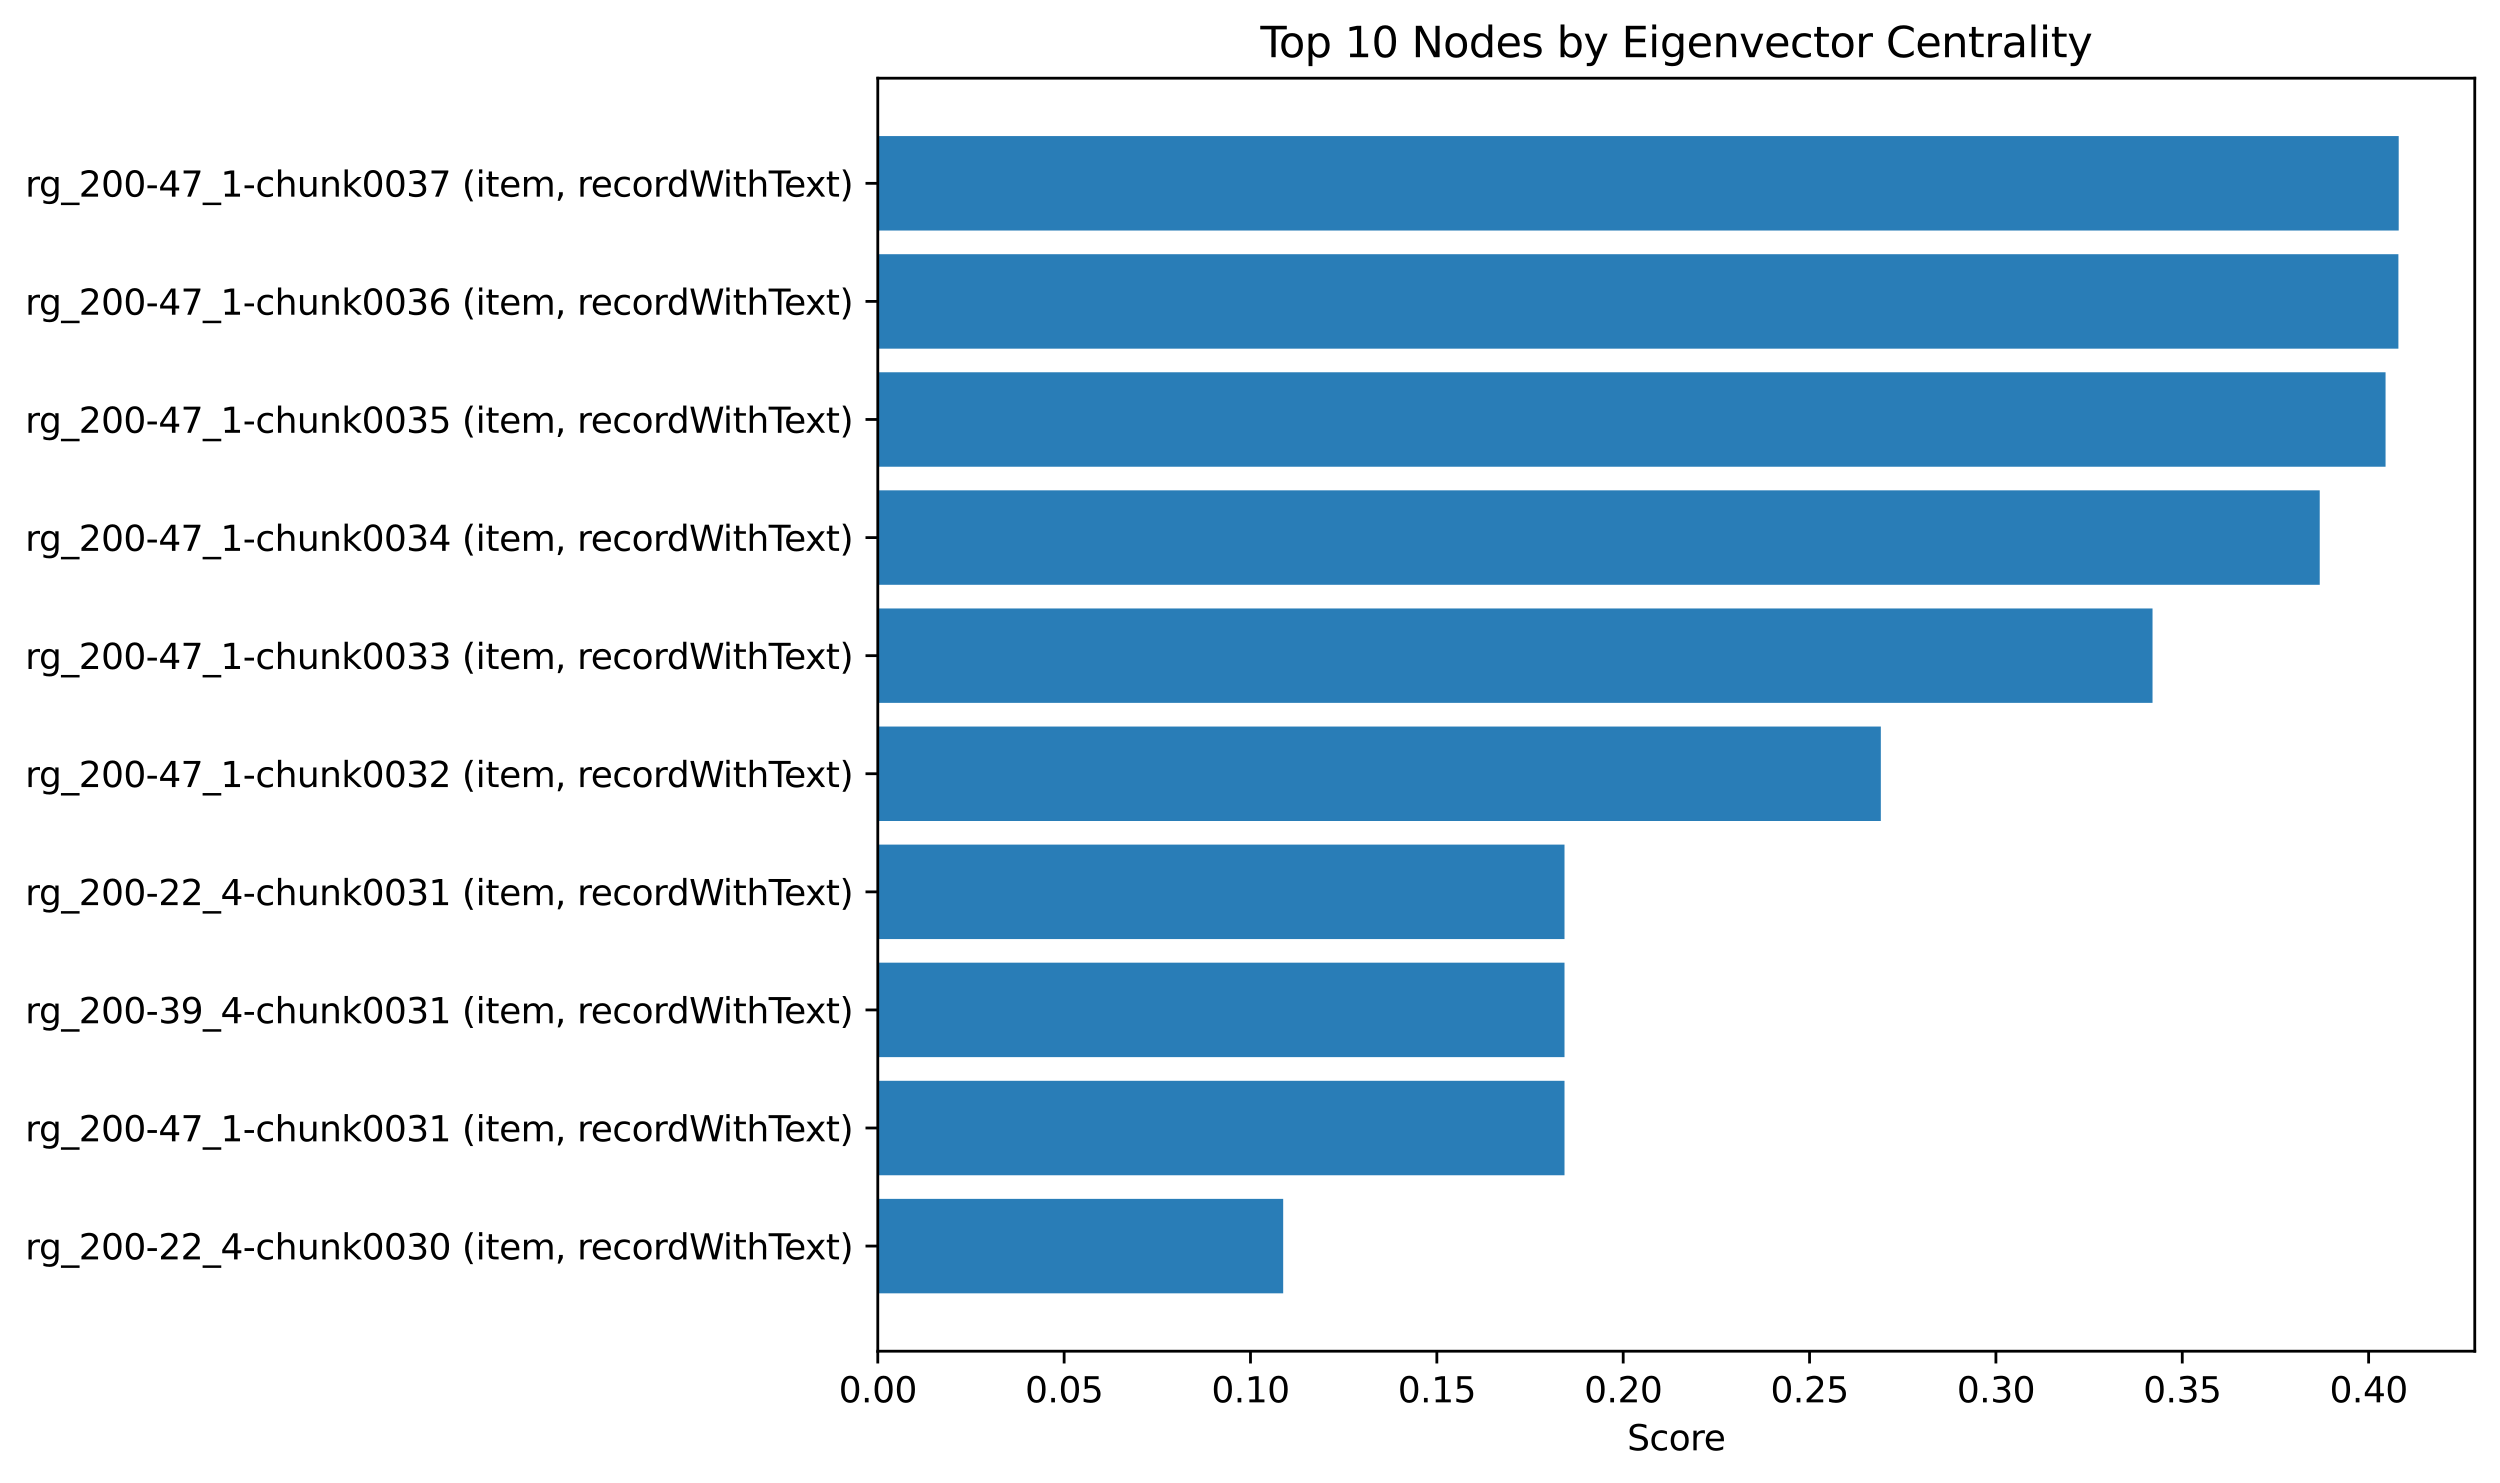 <?xml version="1.0" encoding="utf-8" standalone="no"?>
<!DOCTYPE svg PUBLIC "-//W3C//DTD SVG 1.1//EN"
  "http://www.w3.org/Graphics/SVG/1.1/DTD/svg11.dtd">
<svg xmlns:xlink="http://www.w3.org/1999/xlink" width="713.22pt" height="423.034pt" viewBox="0 0 713.22 423.034" xmlns="http://www.w3.org/2000/svg" version="1.1">
 <defs>
  <style type="text/css">*{stroke-linejoin: round; stroke-linecap: butt}</style>
 </defs>
 <g id="figure_1">
  <g id="patch_1">
   <path d="M 0 423.034 
L 713.22 423.034 
L 713.22 0 
L 0 0 
z
" style="fill: #ffffff"/>
  </g>
  <g id="axes_1">
   <g id="patch_2">
    <path d="M 250.42 385.478 
L 706.02 385.478 
L 706.02 22.318 
L 250.42 22.318 
z
" style="fill: #ffffff"/>
   </g>
   <g id="patch_3">
    <path d="M 250.42 38.825 
L 684.325 38.825 
L 684.325 65.776 
L 250.42 65.776 
z
" clip-path="url(#p48b89bb7ba)" style="fill: #1f77b4; opacity: 0.95"/>
   </g>
   <g id="patch_4">
    <path d="M 250.42 72.514 
L 684.234 72.514 
L 684.234 99.464 
L 250.42 99.464 
z
" clip-path="url(#p48b89bb7ba)" style="fill: #1f77b4; opacity: 0.95"/>
   </g>
   <g id="patch_5">
    <path d="M 250.42 106.202 
L 680.572 106.202 
L 680.572 133.153 
L 250.42 133.153 
z
" clip-path="url(#p48b89bb7ba)" style="fill: #1f77b4; opacity: 0.95"/>
   </g>
   <g id="patch_6">
    <path d="M 250.42 139.89 
L 661.792 139.89 
L 661.792 166.841 
L 250.42 166.841 
z
" clip-path="url(#p48b89bb7ba)" style="fill: #1f77b4; opacity: 0.95"/>
   </g>
   <g id="patch_7">
    <path d="M 250.42 173.579 
L 614.091 173.579 
L 614.091 200.529 
L 250.42 200.529 
z
" clip-path="url(#p48b89bb7ba)" style="fill: #1f77b4; opacity: 0.95"/>
   </g>
   <g id="patch_8">
    <path d="M 250.42 207.267 
L 536.579 207.267 
L 536.579 234.218 
L 250.42 234.218 
z
" clip-path="url(#p48b89bb7ba)" style="fill: #1f77b4; opacity: 0.95"/>
   </g>
   <g id="patch_9">
    <path d="M 250.42 240.955 
L 446.336 240.955 
L 446.336 267.906 
L 250.42 267.906 
z
" clip-path="url(#p48b89bb7ba)" style="fill: #1f77b4; opacity: 0.95"/>
   </g>
   <g id="patch_10">
    <path d="M 250.42 274.644 
L 446.336 274.644 
L 446.336 301.594 
L 250.42 301.594 
z
" clip-path="url(#p48b89bb7ba)" style="fill: #1f77b4; opacity: 0.95"/>
   </g>
   <g id="patch_11">
    <path d="M 250.42 308.332 
L 446.336 308.332 
L 446.336 335.283 
L 250.42 335.283 
z
" clip-path="url(#p48b89bb7ba)" style="fill: #1f77b4; opacity: 0.95"/>
   </g>
   <g id="patch_12">
    <path d="M 250.42 342.02 
L 366.077 342.02 
L 366.077 368.971 
L 250.42 368.971 
z
" clip-path="url(#p48b89bb7ba)" style="fill: #1f77b4; opacity: 0.95"/>
   </g>
   <g id="matplotlib.axis_1">
    <g id="xtick_1">
     <g id="line2d_1">
      <defs>
       <path id="m0b56603a32" d="M 0 0 
L 0 3.5 
" style="stroke: #000000; stroke-width: 0.8"/>
      </defs>
      <g>
       <use xlink:href="#m0b56603a32" x="250.42" y="385.478" style="stroke: #000000; stroke-width: 0.8"/>
      </g>
     </g>
     <g id="text_1">
      <!-- 0.00 -->
      <g transform="translate(239.287 400.077) scale(0.1 -0.1)">
       <defs>
        <path id="DejaVuSans-30" d="M 2034 4250 
Q 1547 4250 1301 3770 
Q 1056 3291 1056 2328 
Q 1056 1369 1301 889 
Q 1547 409 2034 409 
Q 2525 409 2770 889 
Q 3016 1369 3016 2328 
Q 3016 3291 2770 3770 
Q 2525 4250 2034 4250 
z
M 2034 4750 
Q 2819 4750 3233 4129 
Q 3647 3509 3647 2328 
Q 3647 1150 3233 529 
Q 2819 -91 2034 -91 
Q 1250 -91 836 529 
Q 422 1150 422 2328 
Q 422 3509 836 4129 
Q 1250 4750 2034 4750 
z
" transform="scale(0.016)"/>
        <path id="DejaVuSans-2e" d="M 684 794 
L 1344 794 
L 1344 0 
L 684 0 
L 684 794 
z
" transform="scale(0.016)"/>
       </defs>
       <use xlink:href="#DejaVuSans-30"/>
       <use xlink:href="#DejaVuSans-2e" transform="translate(63.623 0)"/>
       <use xlink:href="#DejaVuSans-30" transform="translate(95.41 0)"/>
       <use xlink:href="#DejaVuSans-30" transform="translate(159.033 0)"/>
      </g>
     </g>
    </g>
    <g id="xtick_2">
     <g id="line2d_2">
      <g>
       <use xlink:href="#m0b56603a32" x="303.585" y="385.478" style="stroke: #000000; stroke-width: 0.8"/>
      </g>
     </g>
     <g id="text_2">
      <!-- 0.05 -->
      <g transform="translate(292.452 400.077) scale(0.1 -0.1)">
       <defs>
        <path id="DejaVuSans-35" d="M 691 4666 
L 3169 4666 
L 3169 4134 
L 1269 4134 
L 1269 2991 
Q 1406 3038 1543 3061 
Q 1681 3084 1819 3084 
Q 2600 3084 3056 2656 
Q 3513 2228 3513 1497 
Q 3513 744 3044 326 
Q 2575 -91 1722 -91 
Q 1428 -91 1123 -41 
Q 819 9 494 109 
L 494 744 
Q 775 591 1075 516 
Q 1375 441 1709 441 
Q 2250 441 2565 725 
Q 2881 1009 2881 1497 
Q 2881 1984 2565 2268 
Q 2250 2553 1709 2553 
Q 1456 2553 1204 2497 
Q 953 2441 691 2322 
L 691 4666 
z
" transform="scale(0.016)"/>
       </defs>
       <use xlink:href="#DejaVuSans-30"/>
       <use xlink:href="#DejaVuSans-2e" transform="translate(63.623 0)"/>
       <use xlink:href="#DejaVuSans-30" transform="translate(95.41 0)"/>
       <use xlink:href="#DejaVuSans-35" transform="translate(159.033 0)"/>
      </g>
     </g>
    </g>
    <g id="xtick_3">
     <g id="line2d_3">
      <g>
       <use xlink:href="#m0b56603a32" x="356.75" y="385.478" style="stroke: #000000; stroke-width: 0.8"/>
      </g>
     </g>
     <g id="text_3">
      <!-- 0.10 -->
      <g transform="translate(345.617 400.077) scale(0.1 -0.1)">
       <defs>
        <path id="DejaVuSans-31" d="M 794 531 
L 1825 531 
L 1825 4091 
L 703 3866 
L 703 4441 
L 1819 4666 
L 2450 4666 
L 2450 531 
L 3481 531 
L 3481 0 
L 794 0 
L 794 531 
z
" transform="scale(0.016)"/>
       </defs>
       <use xlink:href="#DejaVuSans-30"/>
       <use xlink:href="#DejaVuSans-2e" transform="translate(63.623 0)"/>
       <use xlink:href="#DejaVuSans-31" transform="translate(95.41 0)"/>
       <use xlink:href="#DejaVuSans-30" transform="translate(159.033 0)"/>
      </g>
     </g>
    </g>
    <g id="xtick_4">
     <g id="line2d_4">
      <g>
       <use xlink:href="#m0b56603a32" x="409.915" y="385.478" style="stroke: #000000; stroke-width: 0.8"/>
      </g>
     </g>
     <g id="text_4">
      <!-- 0.15 -->
      <g transform="translate(398.782 400.077) scale(0.1 -0.1)">
       <use xlink:href="#DejaVuSans-30"/>
       <use xlink:href="#DejaVuSans-2e" transform="translate(63.623 0)"/>
       <use xlink:href="#DejaVuSans-31" transform="translate(95.41 0)"/>
       <use xlink:href="#DejaVuSans-35" transform="translate(159.033 0)"/>
      </g>
     </g>
    </g>
    <g id="xtick_5">
     <g id="line2d_5">
      <g>
       <use xlink:href="#m0b56603a32" x="463.079" y="385.478" style="stroke: #000000; stroke-width: 0.8"/>
      </g>
     </g>
     <g id="text_5">
      <!-- 0.20 -->
      <g transform="translate(451.947 400.077) scale(0.1 -0.1)">
       <defs>
        <path id="DejaVuSans-32" d="M 1228 531 
L 3431 531 
L 3431 0 
L 469 0 
L 469 531 
Q 828 903 1448 1529 
Q 2069 2156 2228 2338 
Q 2531 2678 2651 2914 
Q 2772 3150 2772 3378 
Q 2772 3750 2511 3984 
Q 2250 4219 1831 4219 
Q 1534 4219 1204 4116 
Q 875 4013 500 3803 
L 500 4441 
Q 881 4594 1212 4672 
Q 1544 4750 1819 4750 
Q 2544 4750 2975 4387 
Q 3406 4025 3406 3419 
Q 3406 3131 3298 2873 
Q 3191 2616 2906 2266 
Q 2828 2175 2409 1742 
Q 1991 1309 1228 531 
z
" transform="scale(0.016)"/>
       </defs>
       <use xlink:href="#DejaVuSans-30"/>
       <use xlink:href="#DejaVuSans-2e" transform="translate(63.623 0)"/>
       <use xlink:href="#DejaVuSans-32" transform="translate(95.41 0)"/>
       <use xlink:href="#DejaVuSans-30" transform="translate(159.033 0)"/>
      </g>
     </g>
    </g>
    <g id="xtick_6">
     <g id="line2d_6">
      <g>
       <use xlink:href="#m0b56603a32" x="516.244" y="385.478" style="stroke: #000000; stroke-width: 0.8"/>
      </g>
     </g>
     <g id="text_6">
      <!-- 0.25 -->
      <g transform="translate(505.111 400.077) scale(0.1 -0.1)">
       <use xlink:href="#DejaVuSans-30"/>
       <use xlink:href="#DejaVuSans-2e" transform="translate(63.623 0)"/>
       <use xlink:href="#DejaVuSans-32" transform="translate(95.41 0)"/>
       <use xlink:href="#DejaVuSans-35" transform="translate(159.033 0)"/>
      </g>
     </g>
    </g>
    <g id="xtick_7">
     <g id="line2d_7">
      <g>
       <use xlink:href="#m0b56603a32" x="569.409" y="385.478" style="stroke: #000000; stroke-width: 0.8"/>
      </g>
     </g>
     <g id="text_7">
      <!-- 0.30 -->
      <g transform="translate(558.276 400.077) scale(0.1 -0.1)">
       <defs>
        <path id="DejaVuSans-33" d="M 2597 2516 
Q 3050 2419 3304 2112 
Q 3559 1806 3559 1356 
Q 3559 666 3084 287 
Q 2609 -91 1734 -91 
Q 1441 -91 1130 -33 
Q 819 25 488 141 
L 488 750 
Q 750 597 1062 519 
Q 1375 441 1716 441 
Q 2309 441 2620 675 
Q 2931 909 2931 1356 
Q 2931 1769 2642 2001 
Q 2353 2234 1838 2234 
L 1294 2234 
L 1294 2753 
L 1863 2753 
Q 2328 2753 2575 2939 
Q 2822 3125 2822 3475 
Q 2822 3834 2567 4026 
Q 2313 4219 1838 4219 
Q 1578 4219 1281 4162 
Q 984 4106 628 3988 
L 628 4550 
Q 988 4650 1302 4700 
Q 1616 4750 1894 4750 
Q 2613 4750 3031 4423 
Q 3450 4097 3450 3541 
Q 3450 3153 3228 2886 
Q 3006 2619 2597 2516 
z
" transform="scale(0.016)"/>
       </defs>
       <use xlink:href="#DejaVuSans-30"/>
       <use xlink:href="#DejaVuSans-2e" transform="translate(63.623 0)"/>
       <use xlink:href="#DejaVuSans-33" transform="translate(95.41 0)"/>
       <use xlink:href="#DejaVuSans-30" transform="translate(159.033 0)"/>
      </g>
     </g>
    </g>
    <g id="xtick_8">
     <g id="line2d_8">
      <g>
       <use xlink:href="#m0b56603a32" x="622.574" y="385.478" style="stroke: #000000; stroke-width: 0.8"/>
      </g>
     </g>
     <g id="text_8">
      <!-- 0.35 -->
      <g transform="translate(611.441 400.077) scale(0.1 -0.1)">
       <use xlink:href="#DejaVuSans-30"/>
       <use xlink:href="#DejaVuSans-2e" transform="translate(63.623 0)"/>
       <use xlink:href="#DejaVuSans-33" transform="translate(95.41 0)"/>
       <use xlink:href="#DejaVuSans-35" transform="translate(159.033 0)"/>
      </g>
     </g>
    </g>
    <g id="xtick_9">
     <g id="line2d_9">
      <g>
       <use xlink:href="#m0b56603a32" x="675.739" y="385.478" style="stroke: #000000; stroke-width: 0.8"/>
      </g>
     </g>
     <g id="text_9">
      <!-- 0.40 -->
      <g transform="translate(664.606 400.077) scale(0.1 -0.1)">
       <defs>
        <path id="DejaVuSans-34" d="M 2419 4116 
L 825 1625 
L 2419 1625 
L 2419 4116 
z
M 2253 4666 
L 3047 4666 
L 3047 1625 
L 3713 1625 
L 3713 1100 
L 3047 1100 
L 3047 0 
L 2419 0 
L 2419 1100 
L 313 1100 
L 313 1709 
L 2253 4666 
z
" transform="scale(0.016)"/>
       </defs>
       <use xlink:href="#DejaVuSans-30"/>
       <use xlink:href="#DejaVuSans-2e" transform="translate(63.623 0)"/>
       <use xlink:href="#DejaVuSans-34" transform="translate(95.41 0)"/>
       <use xlink:href="#DejaVuSans-30" transform="translate(159.033 0)"/>
      </g>
     </g>
    </g>
    <g id="text_10">
     <!-- Score -->
     <g transform="translate(464.218 413.755) scale(0.1 -0.1)">
      <defs>
       <path id="DejaVuSans-53" d="M 3425 4513 
L 3425 3897 
Q 3066 4069 2747 4153 
Q 2428 4238 2131 4238 
Q 1616 4238 1336 4038 
Q 1056 3838 1056 3469 
Q 1056 3159 1242 3001 
Q 1428 2844 1947 2747 
L 2328 2669 
Q 3034 2534 3370 2195 
Q 3706 1856 3706 1288 
Q 3706 609 3251 259 
Q 2797 -91 1919 -91 
Q 1588 -91 1214 -16 
Q 841 59 441 206 
L 441 856 
Q 825 641 1194 531 
Q 1563 422 1919 422 
Q 2459 422 2753 634 
Q 3047 847 3047 1241 
Q 3047 1584 2836 1778 
Q 2625 1972 2144 2069 
L 1759 2144 
Q 1053 2284 737 2584 
Q 422 2884 422 3419 
Q 422 4038 858 4394 
Q 1294 4750 2059 4750 
Q 2388 4750 2728 4690 
Q 3069 4631 3425 4513 
z
" transform="scale(0.016)"/>
       <path id="DejaVuSans-63" d="M 3122 3366 
L 3122 2828 
Q 2878 2963 2633 3030 
Q 2388 3097 2138 3097 
Q 1578 3097 1268 2742 
Q 959 2388 959 1747 
Q 959 1106 1268 751 
Q 1578 397 2138 397 
Q 2388 397 2633 464 
Q 2878 531 3122 666 
L 3122 134 
Q 2881 22 2623 -34 
Q 2366 -91 2075 -91 
Q 1284 -91 818 406 
Q 353 903 353 1747 
Q 353 2603 823 3093 
Q 1294 3584 2113 3584 
Q 2378 3584 2631 3529 
Q 2884 3475 3122 3366 
z
" transform="scale(0.016)"/>
       <path id="DejaVuSans-6f" d="M 1959 3097 
Q 1497 3097 1228 2736 
Q 959 2375 959 1747 
Q 959 1119 1226 758 
Q 1494 397 1959 397 
Q 2419 397 2687 759 
Q 2956 1122 2956 1747 
Q 2956 2369 2687 2733 
Q 2419 3097 1959 3097 
z
M 1959 3584 
Q 2709 3584 3137 3096 
Q 3566 2609 3566 1747 
Q 3566 888 3137 398 
Q 2709 -91 1959 -91 
Q 1206 -91 779 398 
Q 353 888 353 1747 
Q 353 2609 779 3096 
Q 1206 3584 1959 3584 
z
" transform="scale(0.016)"/>
       <path id="DejaVuSans-72" d="M 2631 2963 
Q 2534 3019 2420 3045 
Q 2306 3072 2169 3072 
Q 1681 3072 1420 2755 
Q 1159 2438 1159 1844 
L 1159 0 
L 581 0 
L 581 3500 
L 1159 3500 
L 1159 2956 
Q 1341 3275 1631 3429 
Q 1922 3584 2338 3584 
Q 2397 3584 2469 3576 
Q 2541 3569 2628 3553 
L 2631 2963 
z
" transform="scale(0.016)"/>
       <path id="DejaVuSans-65" d="M 3597 1894 
L 3597 1613 
L 953 1613 
Q 991 1019 1311 708 
Q 1631 397 2203 397 
Q 2534 397 2845 478 
Q 3156 559 3463 722 
L 3463 178 
Q 3153 47 2828 -22 
Q 2503 -91 2169 -91 
Q 1331 -91 842 396 
Q 353 884 353 1716 
Q 353 2575 817 3079 
Q 1281 3584 2069 3584 
Q 2775 3584 3186 3129 
Q 3597 2675 3597 1894 
z
M 3022 2063 
Q 3016 2534 2758 2815 
Q 2500 3097 2075 3097 
Q 1594 3097 1305 2825 
Q 1016 2553 972 2059 
L 3022 2063 
z
" transform="scale(0.016)"/>
      </defs>
      <use xlink:href="#DejaVuSans-53"/>
      <use xlink:href="#DejaVuSans-63" transform="translate(63.477 0)"/>
      <use xlink:href="#DejaVuSans-6f" transform="translate(118.457 0)"/>
      <use xlink:href="#DejaVuSans-72" transform="translate(179.639 0)"/>
      <use xlink:href="#DejaVuSans-65" transform="translate(218.502 0)"/>
     </g>
    </g>
   </g>
   <g id="matplotlib.axis_2">
    <g id="ytick_1">
     <g id="line2d_10">
      <defs>
       <path id="m7a12fda805" d="M 0 0 
L -3.5 0 
" style="stroke: #000000; stroke-width: 0.8"/>
      </defs>
      <g>
       <use xlink:href="#m7a12fda805" x="250.42" y="52.301" style="stroke: #000000; stroke-width: 0.8"/>
      </g>
     </g>
     <g id="text_11">
      <!-- rg_200-47_1-chunk0037 (item, recordWithText) -->
      <g transform="translate(7.2 56.1) scale(0.1 -0.1)">
       <defs>
        <path id="DejaVuSans-67" d="M 2906 1791 
Q 2906 2416 2648 2759 
Q 2391 3103 1925 3103 
Q 1463 3103 1205 2759 
Q 947 2416 947 1791 
Q 947 1169 1205 825 
Q 1463 481 1925 481 
Q 2391 481 2648 825 
Q 2906 1169 2906 1791 
z
M 3481 434 
Q 3481 -459 3084 -895 
Q 2688 -1331 1869 -1331 
Q 1566 -1331 1297 -1286 
Q 1028 -1241 775 -1147 
L 775 -588 
Q 1028 -725 1275 -790 
Q 1522 -856 1778 -856 
Q 2344 -856 2625 -561 
Q 2906 -266 2906 331 
L 2906 616 
Q 2728 306 2450 153 
Q 2172 0 1784 0 
Q 1141 0 747 490 
Q 353 981 353 1791 
Q 353 2603 747 3093 
Q 1141 3584 1784 3584 
Q 2172 3584 2450 3431 
Q 2728 3278 2906 2969 
L 2906 3500 
L 3481 3500 
L 3481 434 
z
" transform="scale(0.016)"/>
        <path id="DejaVuSans-5f" d="M 3263 -1063 
L 3263 -1509 
L -63 -1509 
L -63 -1063 
L 3263 -1063 
z
" transform="scale(0.016)"/>
        <path id="DejaVuSans-2d" d="M 313 2009 
L 1997 2009 
L 1997 1497 
L 313 1497 
L 313 2009 
z
" transform="scale(0.016)"/>
        <path id="DejaVuSans-37" d="M 525 4666 
L 3525 4666 
L 3525 4397 
L 1831 0 
L 1172 0 
L 2766 4134 
L 525 4134 
L 525 4666 
z
" transform="scale(0.016)"/>
        <path id="DejaVuSans-68" d="M 3513 2113 
L 3513 0 
L 2938 0 
L 2938 2094 
Q 2938 2591 2744 2837 
Q 2550 3084 2163 3084 
Q 1697 3084 1428 2787 
Q 1159 2491 1159 1978 
L 1159 0 
L 581 0 
L 581 4863 
L 1159 4863 
L 1159 2956 
Q 1366 3272 1645 3428 
Q 1925 3584 2291 3584 
Q 2894 3584 3203 3211 
Q 3513 2838 3513 2113 
z
" transform="scale(0.016)"/>
        <path id="DejaVuSans-75" d="M 544 1381 
L 544 3500 
L 1119 3500 
L 1119 1403 
Q 1119 906 1312 657 
Q 1506 409 1894 409 
Q 2359 409 2629 706 
Q 2900 1003 2900 1516 
L 2900 3500 
L 3475 3500 
L 3475 0 
L 2900 0 
L 2900 538 
Q 2691 219 2414 64 
Q 2138 -91 1772 -91 
Q 1169 -91 856 284 
Q 544 659 544 1381 
z
M 1991 3584 
L 1991 3584 
z
" transform="scale(0.016)"/>
        <path id="DejaVuSans-6e" d="M 3513 2113 
L 3513 0 
L 2938 0 
L 2938 2094 
Q 2938 2591 2744 2837 
Q 2550 3084 2163 3084 
Q 1697 3084 1428 2787 
Q 1159 2491 1159 1978 
L 1159 0 
L 581 0 
L 581 3500 
L 1159 3500 
L 1159 2956 
Q 1366 3272 1645 3428 
Q 1925 3584 2291 3584 
Q 2894 3584 3203 3211 
Q 3513 2838 3513 2113 
z
" transform="scale(0.016)"/>
        <path id="DejaVuSans-6b" d="M 581 4863 
L 1159 4863 
L 1159 1991 
L 2875 3500 
L 3609 3500 
L 1753 1863 
L 3688 0 
L 2938 0 
L 1159 1709 
L 1159 0 
L 581 0 
L 581 4863 
z
" transform="scale(0.016)"/>
        <path id="DejaVuSans-20" transform="scale(0.016)"/>
        <path id="DejaVuSans-28" d="M 1984 4856 
Q 1566 4138 1362 3434 
Q 1159 2731 1159 2009 
Q 1159 1288 1364 580 
Q 1569 -128 1984 -844 
L 1484 -844 
Q 1016 -109 783 600 
Q 550 1309 550 2009 
Q 550 2706 781 3412 
Q 1013 4119 1484 4856 
L 1984 4856 
z
" transform="scale(0.016)"/>
        <path id="DejaVuSans-69" d="M 603 3500 
L 1178 3500 
L 1178 0 
L 603 0 
L 603 3500 
z
M 603 4863 
L 1178 4863 
L 1178 4134 
L 603 4134 
L 603 4863 
z
" transform="scale(0.016)"/>
        <path id="DejaVuSans-74" d="M 1172 4494 
L 1172 3500 
L 2356 3500 
L 2356 3053 
L 1172 3053 
L 1172 1153 
Q 1172 725 1289 603 
Q 1406 481 1766 481 
L 2356 481 
L 2356 0 
L 1766 0 
Q 1100 0 847 248 
Q 594 497 594 1153 
L 594 3053 
L 172 3053 
L 172 3500 
L 594 3500 
L 594 4494 
L 1172 4494 
z
" transform="scale(0.016)"/>
        <path id="DejaVuSans-6d" d="M 3328 2828 
Q 3544 3216 3844 3400 
Q 4144 3584 4550 3584 
Q 5097 3584 5394 3201 
Q 5691 2819 5691 2113 
L 5691 0 
L 5113 0 
L 5113 2094 
Q 5113 2597 4934 2840 
Q 4756 3084 4391 3084 
Q 3944 3084 3684 2787 
Q 3425 2491 3425 1978 
L 3425 0 
L 2847 0 
L 2847 2094 
Q 2847 2600 2669 2842 
Q 2491 3084 2119 3084 
Q 1678 3084 1418 2786 
Q 1159 2488 1159 1978 
L 1159 0 
L 581 0 
L 581 3500 
L 1159 3500 
L 1159 2956 
Q 1356 3278 1631 3431 
Q 1906 3584 2284 3584 
Q 2666 3584 2933 3390 
Q 3200 3197 3328 2828 
z
" transform="scale(0.016)"/>
        <path id="DejaVuSans-2c" d="M 750 794 
L 1409 794 
L 1409 256 
L 897 -744 
L 494 -744 
L 750 256 
L 750 794 
z
" transform="scale(0.016)"/>
        <path id="DejaVuSans-64" d="M 2906 2969 
L 2906 4863 
L 3481 4863 
L 3481 0 
L 2906 0 
L 2906 525 
Q 2725 213 2448 61 
Q 2172 -91 1784 -91 
Q 1150 -91 751 415 
Q 353 922 353 1747 
Q 353 2572 751 3078 
Q 1150 3584 1784 3584 
Q 2172 3584 2448 3432 
Q 2725 3281 2906 2969 
z
M 947 1747 
Q 947 1113 1208 752 
Q 1469 391 1925 391 
Q 2381 391 2643 752 
Q 2906 1113 2906 1747 
Q 2906 2381 2643 2742 
Q 2381 3103 1925 3103 
Q 1469 3103 1208 2742 
Q 947 2381 947 1747 
z
" transform="scale(0.016)"/>
        <path id="DejaVuSans-57" d="M 213 4666 
L 850 4666 
L 1831 722 
L 2809 4666 
L 3519 4666 
L 4500 722 
L 5478 4666 
L 6119 4666 
L 4947 0 
L 4153 0 
L 3169 4050 
L 2175 0 
L 1381 0 
L 213 4666 
z
" transform="scale(0.016)"/>
        <path id="DejaVuSans-54" d="M -19 4666 
L 3928 4666 
L 3928 4134 
L 2272 4134 
L 2272 0 
L 1638 0 
L 1638 4134 
L -19 4134 
L -19 4666 
z
" transform="scale(0.016)"/>
        <path id="DejaVuSans-78" d="M 3513 3500 
L 2247 1797 
L 3578 0 
L 2900 0 
L 1881 1375 
L 863 0 
L 184 0 
L 1544 1831 
L 300 3500 
L 978 3500 
L 1906 2253 
L 2834 3500 
L 3513 3500 
z
" transform="scale(0.016)"/>
        <path id="DejaVuSans-29" d="M 513 4856 
L 1013 4856 
Q 1481 4119 1714 3412 
Q 1947 2706 1947 2009 
Q 1947 1309 1714 600 
Q 1481 -109 1013 -844 
L 513 -844 
Q 928 -128 1133 580 
Q 1338 1288 1338 2009 
Q 1338 2731 1133 3434 
Q 928 4138 513 4856 
z
" transform="scale(0.016)"/>
       </defs>
       <use xlink:href="#DejaVuSans-72"/>
       <use xlink:href="#DejaVuSans-67" transform="translate(39.363 0)"/>
       <use xlink:href="#DejaVuSans-5f" transform="translate(102.84 0)"/>
       <use xlink:href="#DejaVuSans-32" transform="translate(152.84 0)"/>
       <use xlink:href="#DejaVuSans-30" transform="translate(216.463 0)"/>
       <use xlink:href="#DejaVuSans-30" transform="translate(280.086 0)"/>
       <use xlink:href="#DejaVuSans-2d" transform="translate(343.709 0)"/>
       <use xlink:href="#DejaVuSans-34" transform="translate(379.793 0)"/>
       <use xlink:href="#DejaVuSans-37" transform="translate(443.416 0)"/>
       <use xlink:href="#DejaVuSans-5f" transform="translate(507.039 0)"/>
       <use xlink:href="#DejaVuSans-31" transform="translate(557.039 0)"/>
       <use xlink:href="#DejaVuSans-2d" transform="translate(620.662 0)"/>
       <use xlink:href="#DejaVuSans-63" transform="translate(656.746 0)"/>
       <use xlink:href="#DejaVuSans-68" transform="translate(711.727 0)"/>
       <use xlink:href="#DejaVuSans-75" transform="translate(775.105 0)"/>
       <use xlink:href="#DejaVuSans-6e" transform="translate(838.484 0)"/>
       <use xlink:href="#DejaVuSans-6b" transform="translate(901.863 0)"/>
       <use xlink:href="#DejaVuSans-30" transform="translate(959.773 0)"/>
       <use xlink:href="#DejaVuSans-30" transform="translate(1023.396 0)"/>
       <use xlink:href="#DejaVuSans-33" transform="translate(1087.02 0)"/>
       <use xlink:href="#DejaVuSans-37" transform="translate(1150.643 0)"/>
       <use xlink:href="#DejaVuSans-20" transform="translate(1214.266 0)"/>
       <use xlink:href="#DejaVuSans-28" transform="translate(1246.053 0)"/>
       <use xlink:href="#DejaVuSans-69" transform="translate(1285.066 0)"/>
       <use xlink:href="#DejaVuSans-74" transform="translate(1312.85 0)"/>
       <use xlink:href="#DejaVuSans-65" transform="translate(1352.059 0)"/>
       <use xlink:href="#DejaVuSans-6d" transform="translate(1413.582 0)"/>
       <use xlink:href="#DejaVuSans-2c" transform="translate(1510.994 0)"/>
       <use xlink:href="#DejaVuSans-20" transform="translate(1542.781 0)"/>
       <use xlink:href="#DejaVuSans-72" transform="translate(1574.568 0)"/>
       <use xlink:href="#DejaVuSans-65" transform="translate(1613.432 0)"/>
       <use xlink:href="#DejaVuSans-63" transform="translate(1674.955 0)"/>
       <use xlink:href="#DejaVuSans-6f" transform="translate(1729.936 0)"/>
       <use xlink:href="#DejaVuSans-72" transform="translate(1791.117 0)"/>
       <use xlink:href="#DejaVuSans-64" transform="translate(1830.48 0)"/>
       <use xlink:href="#DejaVuSans-57" transform="translate(1893.957 0)"/>
       <use xlink:href="#DejaVuSans-69" transform="translate(1990.584 0)"/>
       <use xlink:href="#DejaVuSans-74" transform="translate(2018.367 0)"/>
       <use xlink:href="#DejaVuSans-68" transform="translate(2057.576 0)"/>
       <use xlink:href="#DejaVuSans-54" transform="translate(2120.955 0)"/>
       <use xlink:href="#DejaVuSans-65" transform="translate(2165.039 0)"/>
       <use xlink:href="#DejaVuSans-78" transform="translate(2224.812 0)"/>
       <use xlink:href="#DejaVuSans-74" transform="translate(2283.992 0)"/>
       <use xlink:href="#DejaVuSans-29" transform="translate(2323.201 0)"/>
      </g>
     </g>
    </g>
    <g id="ytick_2">
     <g id="line2d_11">
      <g>
       <use xlink:href="#m7a12fda805" x="250.42" y="85.989" style="stroke: #000000; stroke-width: 0.8"/>
      </g>
     </g>
     <g id="text_12">
      <!-- rg_200-47_1-chunk0036 (item, recordWithText) -->
      <g transform="translate(7.2 89.788) scale(0.1 -0.1)">
       <defs>
        <path id="DejaVuSans-36" d="M 2113 2584 
Q 1688 2584 1439 2293 
Q 1191 2003 1191 1497 
Q 1191 994 1439 701 
Q 1688 409 2113 409 
Q 2538 409 2786 701 
Q 3034 994 3034 1497 
Q 3034 2003 2786 2293 
Q 2538 2584 2113 2584 
z
M 3366 4563 
L 3366 3988 
Q 3128 4100 2886 4159 
Q 2644 4219 2406 4219 
Q 1781 4219 1451 3797 
Q 1122 3375 1075 2522 
Q 1259 2794 1537 2939 
Q 1816 3084 2150 3084 
Q 2853 3084 3261 2657 
Q 3669 2231 3669 1497 
Q 3669 778 3244 343 
Q 2819 -91 2113 -91 
Q 1303 -91 875 529 
Q 447 1150 447 2328 
Q 447 3434 972 4092 
Q 1497 4750 2381 4750 
Q 2619 4750 2861 4703 
Q 3103 4656 3366 4563 
z
" transform="scale(0.016)"/>
       </defs>
       <use xlink:href="#DejaVuSans-72"/>
       <use xlink:href="#DejaVuSans-67" transform="translate(39.363 0)"/>
       <use xlink:href="#DejaVuSans-5f" transform="translate(102.84 0)"/>
       <use xlink:href="#DejaVuSans-32" transform="translate(152.84 0)"/>
       <use xlink:href="#DejaVuSans-30" transform="translate(216.463 0)"/>
       <use xlink:href="#DejaVuSans-30" transform="translate(280.086 0)"/>
       <use xlink:href="#DejaVuSans-2d" transform="translate(343.709 0)"/>
       <use xlink:href="#DejaVuSans-34" transform="translate(379.793 0)"/>
       <use xlink:href="#DejaVuSans-37" transform="translate(443.416 0)"/>
       <use xlink:href="#DejaVuSans-5f" transform="translate(507.039 0)"/>
       <use xlink:href="#DejaVuSans-31" transform="translate(557.039 0)"/>
       <use xlink:href="#DejaVuSans-2d" transform="translate(620.662 0)"/>
       <use xlink:href="#DejaVuSans-63" transform="translate(656.746 0)"/>
       <use xlink:href="#DejaVuSans-68" transform="translate(711.727 0)"/>
       <use xlink:href="#DejaVuSans-75" transform="translate(775.105 0)"/>
       <use xlink:href="#DejaVuSans-6e" transform="translate(838.484 0)"/>
       <use xlink:href="#DejaVuSans-6b" transform="translate(901.863 0)"/>
       <use xlink:href="#DejaVuSans-30" transform="translate(959.773 0)"/>
       <use xlink:href="#DejaVuSans-30" transform="translate(1023.396 0)"/>
       <use xlink:href="#DejaVuSans-33" transform="translate(1087.02 0)"/>
       <use xlink:href="#DejaVuSans-36" transform="translate(1150.643 0)"/>
       <use xlink:href="#DejaVuSans-20" transform="translate(1214.266 0)"/>
       <use xlink:href="#DejaVuSans-28" transform="translate(1246.053 0)"/>
       <use xlink:href="#DejaVuSans-69" transform="translate(1285.066 0)"/>
       <use xlink:href="#DejaVuSans-74" transform="translate(1312.85 0)"/>
       <use xlink:href="#DejaVuSans-65" transform="translate(1352.059 0)"/>
       <use xlink:href="#DejaVuSans-6d" transform="translate(1413.582 0)"/>
       <use xlink:href="#DejaVuSans-2c" transform="translate(1510.994 0)"/>
       <use xlink:href="#DejaVuSans-20" transform="translate(1542.781 0)"/>
       <use xlink:href="#DejaVuSans-72" transform="translate(1574.568 0)"/>
       <use xlink:href="#DejaVuSans-65" transform="translate(1613.432 0)"/>
       <use xlink:href="#DejaVuSans-63" transform="translate(1674.955 0)"/>
       <use xlink:href="#DejaVuSans-6f" transform="translate(1729.936 0)"/>
       <use xlink:href="#DejaVuSans-72" transform="translate(1791.117 0)"/>
       <use xlink:href="#DejaVuSans-64" transform="translate(1830.48 0)"/>
       <use xlink:href="#DejaVuSans-57" transform="translate(1893.957 0)"/>
       <use xlink:href="#DejaVuSans-69" transform="translate(1990.584 0)"/>
       <use xlink:href="#DejaVuSans-74" transform="translate(2018.367 0)"/>
       <use xlink:href="#DejaVuSans-68" transform="translate(2057.576 0)"/>
       <use xlink:href="#DejaVuSans-54" transform="translate(2120.955 0)"/>
       <use xlink:href="#DejaVuSans-65" transform="translate(2165.039 0)"/>
       <use xlink:href="#DejaVuSans-78" transform="translate(2224.812 0)"/>
       <use xlink:href="#DejaVuSans-74" transform="translate(2283.992 0)"/>
       <use xlink:href="#DejaVuSans-29" transform="translate(2323.201 0)"/>
      </g>
     </g>
    </g>
    <g id="ytick_3">
     <g id="line2d_12">
      <g>
       <use xlink:href="#m7a12fda805" x="250.42" y="119.677" style="stroke: #000000; stroke-width: 0.8"/>
      </g>
     </g>
     <g id="text_13">
      <!-- rg_200-47_1-chunk0035 (item, recordWithText) -->
      <g transform="translate(7.2 123.477) scale(0.1 -0.1)">
       <use xlink:href="#DejaVuSans-72"/>
       <use xlink:href="#DejaVuSans-67" transform="translate(39.363 0)"/>
       <use xlink:href="#DejaVuSans-5f" transform="translate(102.84 0)"/>
       <use xlink:href="#DejaVuSans-32" transform="translate(152.84 0)"/>
       <use xlink:href="#DejaVuSans-30" transform="translate(216.463 0)"/>
       <use xlink:href="#DejaVuSans-30" transform="translate(280.086 0)"/>
       <use xlink:href="#DejaVuSans-2d" transform="translate(343.709 0)"/>
       <use xlink:href="#DejaVuSans-34" transform="translate(379.793 0)"/>
       <use xlink:href="#DejaVuSans-37" transform="translate(443.416 0)"/>
       <use xlink:href="#DejaVuSans-5f" transform="translate(507.039 0)"/>
       <use xlink:href="#DejaVuSans-31" transform="translate(557.039 0)"/>
       <use xlink:href="#DejaVuSans-2d" transform="translate(620.662 0)"/>
       <use xlink:href="#DejaVuSans-63" transform="translate(656.746 0)"/>
       <use xlink:href="#DejaVuSans-68" transform="translate(711.727 0)"/>
       <use xlink:href="#DejaVuSans-75" transform="translate(775.105 0)"/>
       <use xlink:href="#DejaVuSans-6e" transform="translate(838.484 0)"/>
       <use xlink:href="#DejaVuSans-6b" transform="translate(901.863 0)"/>
       <use xlink:href="#DejaVuSans-30" transform="translate(959.773 0)"/>
       <use xlink:href="#DejaVuSans-30" transform="translate(1023.396 0)"/>
       <use xlink:href="#DejaVuSans-33" transform="translate(1087.02 0)"/>
       <use xlink:href="#DejaVuSans-35" transform="translate(1150.643 0)"/>
       <use xlink:href="#DejaVuSans-20" transform="translate(1214.266 0)"/>
       <use xlink:href="#DejaVuSans-28" transform="translate(1246.053 0)"/>
       <use xlink:href="#DejaVuSans-69" transform="translate(1285.066 0)"/>
       <use xlink:href="#DejaVuSans-74" transform="translate(1312.85 0)"/>
       <use xlink:href="#DejaVuSans-65" transform="translate(1352.059 0)"/>
       <use xlink:href="#DejaVuSans-6d" transform="translate(1413.582 0)"/>
       <use xlink:href="#DejaVuSans-2c" transform="translate(1510.994 0)"/>
       <use xlink:href="#DejaVuSans-20" transform="translate(1542.781 0)"/>
       <use xlink:href="#DejaVuSans-72" transform="translate(1574.568 0)"/>
       <use xlink:href="#DejaVuSans-65" transform="translate(1613.432 0)"/>
       <use xlink:href="#DejaVuSans-63" transform="translate(1674.955 0)"/>
       <use xlink:href="#DejaVuSans-6f" transform="translate(1729.936 0)"/>
       <use xlink:href="#DejaVuSans-72" transform="translate(1791.117 0)"/>
       <use xlink:href="#DejaVuSans-64" transform="translate(1830.48 0)"/>
       <use xlink:href="#DejaVuSans-57" transform="translate(1893.957 0)"/>
       <use xlink:href="#DejaVuSans-69" transform="translate(1990.584 0)"/>
       <use xlink:href="#DejaVuSans-74" transform="translate(2018.367 0)"/>
       <use xlink:href="#DejaVuSans-68" transform="translate(2057.576 0)"/>
       <use xlink:href="#DejaVuSans-54" transform="translate(2120.955 0)"/>
       <use xlink:href="#DejaVuSans-65" transform="translate(2165.039 0)"/>
       <use xlink:href="#DejaVuSans-78" transform="translate(2224.812 0)"/>
       <use xlink:href="#DejaVuSans-74" transform="translate(2283.992 0)"/>
       <use xlink:href="#DejaVuSans-29" transform="translate(2323.201 0)"/>
      </g>
     </g>
    </g>
    <g id="ytick_4">
     <g id="line2d_13">
      <g>
       <use xlink:href="#m7a12fda805" x="250.42" y="153.366" style="stroke: #000000; stroke-width: 0.8"/>
      </g>
     </g>
     <g id="text_14">
      <!-- rg_200-47_1-chunk0034 (item, recordWithText) -->
      <g transform="translate(7.2 157.165) scale(0.1 -0.1)">
       <use xlink:href="#DejaVuSans-72"/>
       <use xlink:href="#DejaVuSans-67" transform="translate(39.363 0)"/>
       <use xlink:href="#DejaVuSans-5f" transform="translate(102.84 0)"/>
       <use xlink:href="#DejaVuSans-32" transform="translate(152.84 0)"/>
       <use xlink:href="#DejaVuSans-30" transform="translate(216.463 0)"/>
       <use xlink:href="#DejaVuSans-30" transform="translate(280.086 0)"/>
       <use xlink:href="#DejaVuSans-2d" transform="translate(343.709 0)"/>
       <use xlink:href="#DejaVuSans-34" transform="translate(379.793 0)"/>
       <use xlink:href="#DejaVuSans-37" transform="translate(443.416 0)"/>
       <use xlink:href="#DejaVuSans-5f" transform="translate(507.039 0)"/>
       <use xlink:href="#DejaVuSans-31" transform="translate(557.039 0)"/>
       <use xlink:href="#DejaVuSans-2d" transform="translate(620.662 0)"/>
       <use xlink:href="#DejaVuSans-63" transform="translate(656.746 0)"/>
       <use xlink:href="#DejaVuSans-68" transform="translate(711.727 0)"/>
       <use xlink:href="#DejaVuSans-75" transform="translate(775.105 0)"/>
       <use xlink:href="#DejaVuSans-6e" transform="translate(838.484 0)"/>
       <use xlink:href="#DejaVuSans-6b" transform="translate(901.863 0)"/>
       <use xlink:href="#DejaVuSans-30" transform="translate(959.773 0)"/>
       <use xlink:href="#DejaVuSans-30" transform="translate(1023.396 0)"/>
       <use xlink:href="#DejaVuSans-33" transform="translate(1087.02 0)"/>
       <use xlink:href="#DejaVuSans-34" transform="translate(1150.643 0)"/>
       <use xlink:href="#DejaVuSans-20" transform="translate(1214.266 0)"/>
       <use xlink:href="#DejaVuSans-28" transform="translate(1246.053 0)"/>
       <use xlink:href="#DejaVuSans-69" transform="translate(1285.066 0)"/>
       <use xlink:href="#DejaVuSans-74" transform="translate(1312.85 0)"/>
       <use xlink:href="#DejaVuSans-65" transform="translate(1352.059 0)"/>
       <use xlink:href="#DejaVuSans-6d" transform="translate(1413.582 0)"/>
       <use xlink:href="#DejaVuSans-2c" transform="translate(1510.994 0)"/>
       <use xlink:href="#DejaVuSans-20" transform="translate(1542.781 0)"/>
       <use xlink:href="#DejaVuSans-72" transform="translate(1574.568 0)"/>
       <use xlink:href="#DejaVuSans-65" transform="translate(1613.432 0)"/>
       <use xlink:href="#DejaVuSans-63" transform="translate(1674.955 0)"/>
       <use xlink:href="#DejaVuSans-6f" transform="translate(1729.936 0)"/>
       <use xlink:href="#DejaVuSans-72" transform="translate(1791.117 0)"/>
       <use xlink:href="#DejaVuSans-64" transform="translate(1830.48 0)"/>
       <use xlink:href="#DejaVuSans-57" transform="translate(1893.957 0)"/>
       <use xlink:href="#DejaVuSans-69" transform="translate(1990.584 0)"/>
       <use xlink:href="#DejaVuSans-74" transform="translate(2018.367 0)"/>
       <use xlink:href="#DejaVuSans-68" transform="translate(2057.576 0)"/>
       <use xlink:href="#DejaVuSans-54" transform="translate(2120.955 0)"/>
       <use xlink:href="#DejaVuSans-65" transform="translate(2165.039 0)"/>
       <use xlink:href="#DejaVuSans-78" transform="translate(2224.812 0)"/>
       <use xlink:href="#DejaVuSans-74" transform="translate(2283.992 0)"/>
       <use xlink:href="#DejaVuSans-29" transform="translate(2323.201 0)"/>
      </g>
     </g>
    </g>
    <g id="ytick_5">
     <g id="line2d_14">
      <g>
       <use xlink:href="#m7a12fda805" x="250.42" y="187.054" style="stroke: #000000; stroke-width: 0.8"/>
      </g>
     </g>
     <g id="text_15">
      <!-- rg_200-47_1-chunk0033 (item, recordWithText) -->
      <g transform="translate(7.2 190.853) scale(0.1 -0.1)">
       <use xlink:href="#DejaVuSans-72"/>
       <use xlink:href="#DejaVuSans-67" transform="translate(39.363 0)"/>
       <use xlink:href="#DejaVuSans-5f" transform="translate(102.84 0)"/>
       <use xlink:href="#DejaVuSans-32" transform="translate(152.84 0)"/>
       <use xlink:href="#DejaVuSans-30" transform="translate(216.463 0)"/>
       <use xlink:href="#DejaVuSans-30" transform="translate(280.086 0)"/>
       <use xlink:href="#DejaVuSans-2d" transform="translate(343.709 0)"/>
       <use xlink:href="#DejaVuSans-34" transform="translate(379.793 0)"/>
       <use xlink:href="#DejaVuSans-37" transform="translate(443.416 0)"/>
       <use xlink:href="#DejaVuSans-5f" transform="translate(507.039 0)"/>
       <use xlink:href="#DejaVuSans-31" transform="translate(557.039 0)"/>
       <use xlink:href="#DejaVuSans-2d" transform="translate(620.662 0)"/>
       <use xlink:href="#DejaVuSans-63" transform="translate(656.746 0)"/>
       <use xlink:href="#DejaVuSans-68" transform="translate(711.727 0)"/>
       <use xlink:href="#DejaVuSans-75" transform="translate(775.105 0)"/>
       <use xlink:href="#DejaVuSans-6e" transform="translate(838.484 0)"/>
       <use xlink:href="#DejaVuSans-6b" transform="translate(901.863 0)"/>
       <use xlink:href="#DejaVuSans-30" transform="translate(959.773 0)"/>
       <use xlink:href="#DejaVuSans-30" transform="translate(1023.396 0)"/>
       <use xlink:href="#DejaVuSans-33" transform="translate(1087.02 0)"/>
       <use xlink:href="#DejaVuSans-33" transform="translate(1150.643 0)"/>
       <use xlink:href="#DejaVuSans-20" transform="translate(1214.266 0)"/>
       <use xlink:href="#DejaVuSans-28" transform="translate(1246.053 0)"/>
       <use xlink:href="#DejaVuSans-69" transform="translate(1285.066 0)"/>
       <use xlink:href="#DejaVuSans-74" transform="translate(1312.85 0)"/>
       <use xlink:href="#DejaVuSans-65" transform="translate(1352.059 0)"/>
       <use xlink:href="#DejaVuSans-6d" transform="translate(1413.582 0)"/>
       <use xlink:href="#DejaVuSans-2c" transform="translate(1510.994 0)"/>
       <use xlink:href="#DejaVuSans-20" transform="translate(1542.781 0)"/>
       <use xlink:href="#DejaVuSans-72" transform="translate(1574.568 0)"/>
       <use xlink:href="#DejaVuSans-65" transform="translate(1613.432 0)"/>
       <use xlink:href="#DejaVuSans-63" transform="translate(1674.955 0)"/>
       <use xlink:href="#DejaVuSans-6f" transform="translate(1729.936 0)"/>
       <use xlink:href="#DejaVuSans-72" transform="translate(1791.117 0)"/>
       <use xlink:href="#DejaVuSans-64" transform="translate(1830.48 0)"/>
       <use xlink:href="#DejaVuSans-57" transform="translate(1893.957 0)"/>
       <use xlink:href="#DejaVuSans-69" transform="translate(1990.584 0)"/>
       <use xlink:href="#DejaVuSans-74" transform="translate(2018.367 0)"/>
       <use xlink:href="#DejaVuSans-68" transform="translate(2057.576 0)"/>
       <use xlink:href="#DejaVuSans-54" transform="translate(2120.955 0)"/>
       <use xlink:href="#DejaVuSans-65" transform="translate(2165.039 0)"/>
       <use xlink:href="#DejaVuSans-78" transform="translate(2224.812 0)"/>
       <use xlink:href="#DejaVuSans-74" transform="translate(2283.992 0)"/>
       <use xlink:href="#DejaVuSans-29" transform="translate(2323.201 0)"/>
      </g>
     </g>
    </g>
    <g id="ytick_6">
     <g id="line2d_15">
      <g>
       <use xlink:href="#m7a12fda805" x="250.42" y="220.742" style="stroke: #000000; stroke-width: 0.8"/>
      </g>
     </g>
     <g id="text_16">
      <!-- rg_200-47_1-chunk0032 (item, recordWithText) -->
      <g transform="translate(7.2 224.542) scale(0.1 -0.1)">
       <use xlink:href="#DejaVuSans-72"/>
       <use xlink:href="#DejaVuSans-67" transform="translate(39.363 0)"/>
       <use xlink:href="#DejaVuSans-5f" transform="translate(102.84 0)"/>
       <use xlink:href="#DejaVuSans-32" transform="translate(152.84 0)"/>
       <use xlink:href="#DejaVuSans-30" transform="translate(216.463 0)"/>
       <use xlink:href="#DejaVuSans-30" transform="translate(280.086 0)"/>
       <use xlink:href="#DejaVuSans-2d" transform="translate(343.709 0)"/>
       <use xlink:href="#DejaVuSans-34" transform="translate(379.793 0)"/>
       <use xlink:href="#DejaVuSans-37" transform="translate(443.416 0)"/>
       <use xlink:href="#DejaVuSans-5f" transform="translate(507.039 0)"/>
       <use xlink:href="#DejaVuSans-31" transform="translate(557.039 0)"/>
       <use xlink:href="#DejaVuSans-2d" transform="translate(620.662 0)"/>
       <use xlink:href="#DejaVuSans-63" transform="translate(656.746 0)"/>
       <use xlink:href="#DejaVuSans-68" transform="translate(711.727 0)"/>
       <use xlink:href="#DejaVuSans-75" transform="translate(775.105 0)"/>
       <use xlink:href="#DejaVuSans-6e" transform="translate(838.484 0)"/>
       <use xlink:href="#DejaVuSans-6b" transform="translate(901.863 0)"/>
       <use xlink:href="#DejaVuSans-30" transform="translate(959.773 0)"/>
       <use xlink:href="#DejaVuSans-30" transform="translate(1023.396 0)"/>
       <use xlink:href="#DejaVuSans-33" transform="translate(1087.02 0)"/>
       <use xlink:href="#DejaVuSans-32" transform="translate(1150.643 0)"/>
       <use xlink:href="#DejaVuSans-20" transform="translate(1214.266 0)"/>
       <use xlink:href="#DejaVuSans-28" transform="translate(1246.053 0)"/>
       <use xlink:href="#DejaVuSans-69" transform="translate(1285.066 0)"/>
       <use xlink:href="#DejaVuSans-74" transform="translate(1312.85 0)"/>
       <use xlink:href="#DejaVuSans-65" transform="translate(1352.059 0)"/>
       <use xlink:href="#DejaVuSans-6d" transform="translate(1413.582 0)"/>
       <use xlink:href="#DejaVuSans-2c" transform="translate(1510.994 0)"/>
       <use xlink:href="#DejaVuSans-20" transform="translate(1542.781 0)"/>
       <use xlink:href="#DejaVuSans-72" transform="translate(1574.568 0)"/>
       <use xlink:href="#DejaVuSans-65" transform="translate(1613.432 0)"/>
       <use xlink:href="#DejaVuSans-63" transform="translate(1674.955 0)"/>
       <use xlink:href="#DejaVuSans-6f" transform="translate(1729.936 0)"/>
       <use xlink:href="#DejaVuSans-72" transform="translate(1791.117 0)"/>
       <use xlink:href="#DejaVuSans-64" transform="translate(1830.48 0)"/>
       <use xlink:href="#DejaVuSans-57" transform="translate(1893.957 0)"/>
       <use xlink:href="#DejaVuSans-69" transform="translate(1990.584 0)"/>
       <use xlink:href="#DejaVuSans-74" transform="translate(2018.367 0)"/>
       <use xlink:href="#DejaVuSans-68" transform="translate(2057.576 0)"/>
       <use xlink:href="#DejaVuSans-54" transform="translate(2120.955 0)"/>
       <use xlink:href="#DejaVuSans-65" transform="translate(2165.039 0)"/>
       <use xlink:href="#DejaVuSans-78" transform="translate(2224.812 0)"/>
       <use xlink:href="#DejaVuSans-74" transform="translate(2283.992 0)"/>
       <use xlink:href="#DejaVuSans-29" transform="translate(2323.201 0)"/>
      </g>
     </g>
    </g>
    <g id="ytick_7">
     <g id="line2d_16">
      <g>
       <use xlink:href="#m7a12fda805" x="250.42" y="254.431" style="stroke: #000000; stroke-width: 0.8"/>
      </g>
     </g>
     <g id="text_17">
      <!-- rg_200-22_4-chunk0031 (item, recordWithText) -->
      <g transform="translate(7.2 258.23) scale(0.1 -0.1)">
       <use xlink:href="#DejaVuSans-72"/>
       <use xlink:href="#DejaVuSans-67" transform="translate(39.363 0)"/>
       <use xlink:href="#DejaVuSans-5f" transform="translate(102.84 0)"/>
       <use xlink:href="#DejaVuSans-32" transform="translate(152.84 0)"/>
       <use xlink:href="#DejaVuSans-30" transform="translate(216.463 0)"/>
       <use xlink:href="#DejaVuSans-30" transform="translate(280.086 0)"/>
       <use xlink:href="#DejaVuSans-2d" transform="translate(343.709 0)"/>
       <use xlink:href="#DejaVuSans-32" transform="translate(379.793 0)"/>
       <use xlink:href="#DejaVuSans-32" transform="translate(443.416 0)"/>
       <use xlink:href="#DejaVuSans-5f" transform="translate(507.039 0)"/>
       <use xlink:href="#DejaVuSans-34" transform="translate(557.039 0)"/>
       <use xlink:href="#DejaVuSans-2d" transform="translate(620.662 0)"/>
       <use xlink:href="#DejaVuSans-63" transform="translate(656.746 0)"/>
       <use xlink:href="#DejaVuSans-68" transform="translate(711.727 0)"/>
       <use xlink:href="#DejaVuSans-75" transform="translate(775.105 0)"/>
       <use xlink:href="#DejaVuSans-6e" transform="translate(838.484 0)"/>
       <use xlink:href="#DejaVuSans-6b" transform="translate(901.863 0)"/>
       <use xlink:href="#DejaVuSans-30" transform="translate(959.773 0)"/>
       <use xlink:href="#DejaVuSans-30" transform="translate(1023.396 0)"/>
       <use xlink:href="#DejaVuSans-33" transform="translate(1087.02 0)"/>
       <use xlink:href="#DejaVuSans-31" transform="translate(1150.643 0)"/>
       <use xlink:href="#DejaVuSans-20" transform="translate(1214.266 0)"/>
       <use xlink:href="#DejaVuSans-28" transform="translate(1246.053 0)"/>
       <use xlink:href="#DejaVuSans-69" transform="translate(1285.066 0)"/>
       <use xlink:href="#DejaVuSans-74" transform="translate(1312.85 0)"/>
       <use xlink:href="#DejaVuSans-65" transform="translate(1352.059 0)"/>
       <use xlink:href="#DejaVuSans-6d" transform="translate(1413.582 0)"/>
       <use xlink:href="#DejaVuSans-2c" transform="translate(1510.994 0)"/>
       <use xlink:href="#DejaVuSans-20" transform="translate(1542.781 0)"/>
       <use xlink:href="#DejaVuSans-72" transform="translate(1574.568 0)"/>
       <use xlink:href="#DejaVuSans-65" transform="translate(1613.432 0)"/>
       <use xlink:href="#DejaVuSans-63" transform="translate(1674.955 0)"/>
       <use xlink:href="#DejaVuSans-6f" transform="translate(1729.936 0)"/>
       <use xlink:href="#DejaVuSans-72" transform="translate(1791.117 0)"/>
       <use xlink:href="#DejaVuSans-64" transform="translate(1830.48 0)"/>
       <use xlink:href="#DejaVuSans-57" transform="translate(1893.957 0)"/>
       <use xlink:href="#DejaVuSans-69" transform="translate(1990.584 0)"/>
       <use xlink:href="#DejaVuSans-74" transform="translate(2018.367 0)"/>
       <use xlink:href="#DejaVuSans-68" transform="translate(2057.576 0)"/>
       <use xlink:href="#DejaVuSans-54" transform="translate(2120.955 0)"/>
       <use xlink:href="#DejaVuSans-65" transform="translate(2165.039 0)"/>
       <use xlink:href="#DejaVuSans-78" transform="translate(2224.812 0)"/>
       <use xlink:href="#DejaVuSans-74" transform="translate(2283.992 0)"/>
       <use xlink:href="#DejaVuSans-29" transform="translate(2323.201 0)"/>
      </g>
     </g>
    </g>
    <g id="ytick_8">
     <g id="line2d_17">
      <g>
       <use xlink:href="#m7a12fda805" x="250.42" y="288.119" style="stroke: #000000; stroke-width: 0.8"/>
      </g>
     </g>
     <g id="text_18">
      <!-- rg_200-39_4-chunk0031 (item, recordWithText) -->
      <g transform="translate(7.2 291.918) scale(0.1 -0.1)">
       <defs>
        <path id="DejaVuSans-39" d="M 703 97 
L 703 672 
Q 941 559 1184 500 
Q 1428 441 1663 441 
Q 2288 441 2617 861 
Q 2947 1281 2994 2138 
Q 2813 1869 2534 1725 
Q 2256 1581 1919 1581 
Q 1219 1581 811 2004 
Q 403 2428 403 3163 
Q 403 3881 828 4315 
Q 1253 4750 1959 4750 
Q 2769 4750 3195 4129 
Q 3622 3509 3622 2328 
Q 3622 1225 3098 567 
Q 2575 -91 1691 -91 
Q 1453 -91 1209 -44 
Q 966 3 703 97 
z
M 1959 2075 
Q 2384 2075 2632 2365 
Q 2881 2656 2881 3163 
Q 2881 3666 2632 3958 
Q 2384 4250 1959 4250 
Q 1534 4250 1286 3958 
Q 1038 3666 1038 3163 
Q 1038 2656 1286 2365 
Q 1534 2075 1959 2075 
z
" transform="scale(0.016)"/>
       </defs>
       <use xlink:href="#DejaVuSans-72"/>
       <use xlink:href="#DejaVuSans-67" transform="translate(39.363 0)"/>
       <use xlink:href="#DejaVuSans-5f" transform="translate(102.84 0)"/>
       <use xlink:href="#DejaVuSans-32" transform="translate(152.84 0)"/>
       <use xlink:href="#DejaVuSans-30" transform="translate(216.463 0)"/>
       <use xlink:href="#DejaVuSans-30" transform="translate(280.086 0)"/>
       <use xlink:href="#DejaVuSans-2d" transform="translate(343.709 0)"/>
       <use xlink:href="#DejaVuSans-33" transform="translate(379.793 0)"/>
       <use xlink:href="#DejaVuSans-39" transform="translate(443.416 0)"/>
       <use xlink:href="#DejaVuSans-5f" transform="translate(507.039 0)"/>
       <use xlink:href="#DejaVuSans-34" transform="translate(557.039 0)"/>
       <use xlink:href="#DejaVuSans-2d" transform="translate(620.662 0)"/>
       <use xlink:href="#DejaVuSans-63" transform="translate(656.746 0)"/>
       <use xlink:href="#DejaVuSans-68" transform="translate(711.727 0)"/>
       <use xlink:href="#DejaVuSans-75" transform="translate(775.105 0)"/>
       <use xlink:href="#DejaVuSans-6e" transform="translate(838.484 0)"/>
       <use xlink:href="#DejaVuSans-6b" transform="translate(901.863 0)"/>
       <use xlink:href="#DejaVuSans-30" transform="translate(959.773 0)"/>
       <use xlink:href="#DejaVuSans-30" transform="translate(1023.396 0)"/>
       <use xlink:href="#DejaVuSans-33" transform="translate(1087.02 0)"/>
       <use xlink:href="#DejaVuSans-31" transform="translate(1150.643 0)"/>
       <use xlink:href="#DejaVuSans-20" transform="translate(1214.266 0)"/>
       <use xlink:href="#DejaVuSans-28" transform="translate(1246.053 0)"/>
       <use xlink:href="#DejaVuSans-69" transform="translate(1285.066 0)"/>
       <use xlink:href="#DejaVuSans-74" transform="translate(1312.85 0)"/>
       <use xlink:href="#DejaVuSans-65" transform="translate(1352.059 0)"/>
       <use xlink:href="#DejaVuSans-6d" transform="translate(1413.582 0)"/>
       <use xlink:href="#DejaVuSans-2c" transform="translate(1510.994 0)"/>
       <use xlink:href="#DejaVuSans-20" transform="translate(1542.781 0)"/>
       <use xlink:href="#DejaVuSans-72" transform="translate(1574.568 0)"/>
       <use xlink:href="#DejaVuSans-65" transform="translate(1613.432 0)"/>
       <use xlink:href="#DejaVuSans-63" transform="translate(1674.955 0)"/>
       <use xlink:href="#DejaVuSans-6f" transform="translate(1729.936 0)"/>
       <use xlink:href="#DejaVuSans-72" transform="translate(1791.117 0)"/>
       <use xlink:href="#DejaVuSans-64" transform="translate(1830.48 0)"/>
       <use xlink:href="#DejaVuSans-57" transform="translate(1893.957 0)"/>
       <use xlink:href="#DejaVuSans-69" transform="translate(1990.584 0)"/>
       <use xlink:href="#DejaVuSans-74" transform="translate(2018.367 0)"/>
       <use xlink:href="#DejaVuSans-68" transform="translate(2057.576 0)"/>
       <use xlink:href="#DejaVuSans-54" transform="translate(2120.955 0)"/>
       <use xlink:href="#DejaVuSans-65" transform="translate(2165.039 0)"/>
       <use xlink:href="#DejaVuSans-78" transform="translate(2224.812 0)"/>
       <use xlink:href="#DejaVuSans-74" transform="translate(2283.992 0)"/>
       <use xlink:href="#DejaVuSans-29" transform="translate(2323.201 0)"/>
      </g>
     </g>
    </g>
    <g id="ytick_9">
     <g id="line2d_18">
      <g>
       <use xlink:href="#m7a12fda805" x="250.42" y="321.807" style="stroke: #000000; stroke-width: 0.8"/>
      </g>
     </g>
     <g id="text_19">
      <!-- rg_200-47_1-chunk0031 (item, recordWithText) -->
      <g transform="translate(7.2 325.606) scale(0.1 -0.1)">
       <use xlink:href="#DejaVuSans-72"/>
       <use xlink:href="#DejaVuSans-67" transform="translate(39.363 0)"/>
       <use xlink:href="#DejaVuSans-5f" transform="translate(102.84 0)"/>
       <use xlink:href="#DejaVuSans-32" transform="translate(152.84 0)"/>
       <use xlink:href="#DejaVuSans-30" transform="translate(216.463 0)"/>
       <use xlink:href="#DejaVuSans-30" transform="translate(280.086 0)"/>
       <use xlink:href="#DejaVuSans-2d" transform="translate(343.709 0)"/>
       <use xlink:href="#DejaVuSans-34" transform="translate(379.793 0)"/>
       <use xlink:href="#DejaVuSans-37" transform="translate(443.416 0)"/>
       <use xlink:href="#DejaVuSans-5f" transform="translate(507.039 0)"/>
       <use xlink:href="#DejaVuSans-31" transform="translate(557.039 0)"/>
       <use xlink:href="#DejaVuSans-2d" transform="translate(620.662 0)"/>
       <use xlink:href="#DejaVuSans-63" transform="translate(656.746 0)"/>
       <use xlink:href="#DejaVuSans-68" transform="translate(711.727 0)"/>
       <use xlink:href="#DejaVuSans-75" transform="translate(775.105 0)"/>
       <use xlink:href="#DejaVuSans-6e" transform="translate(838.484 0)"/>
       <use xlink:href="#DejaVuSans-6b" transform="translate(901.863 0)"/>
       <use xlink:href="#DejaVuSans-30" transform="translate(959.773 0)"/>
       <use xlink:href="#DejaVuSans-30" transform="translate(1023.396 0)"/>
       <use xlink:href="#DejaVuSans-33" transform="translate(1087.02 0)"/>
       <use xlink:href="#DejaVuSans-31" transform="translate(1150.643 0)"/>
       <use xlink:href="#DejaVuSans-20" transform="translate(1214.266 0)"/>
       <use xlink:href="#DejaVuSans-28" transform="translate(1246.053 0)"/>
       <use xlink:href="#DejaVuSans-69" transform="translate(1285.066 0)"/>
       <use xlink:href="#DejaVuSans-74" transform="translate(1312.85 0)"/>
       <use xlink:href="#DejaVuSans-65" transform="translate(1352.059 0)"/>
       <use xlink:href="#DejaVuSans-6d" transform="translate(1413.582 0)"/>
       <use xlink:href="#DejaVuSans-2c" transform="translate(1510.994 0)"/>
       <use xlink:href="#DejaVuSans-20" transform="translate(1542.781 0)"/>
       <use xlink:href="#DejaVuSans-72" transform="translate(1574.568 0)"/>
       <use xlink:href="#DejaVuSans-65" transform="translate(1613.432 0)"/>
       <use xlink:href="#DejaVuSans-63" transform="translate(1674.955 0)"/>
       <use xlink:href="#DejaVuSans-6f" transform="translate(1729.936 0)"/>
       <use xlink:href="#DejaVuSans-72" transform="translate(1791.117 0)"/>
       <use xlink:href="#DejaVuSans-64" transform="translate(1830.48 0)"/>
       <use xlink:href="#DejaVuSans-57" transform="translate(1893.957 0)"/>
       <use xlink:href="#DejaVuSans-69" transform="translate(1990.584 0)"/>
       <use xlink:href="#DejaVuSans-74" transform="translate(2018.367 0)"/>
       <use xlink:href="#DejaVuSans-68" transform="translate(2057.576 0)"/>
       <use xlink:href="#DejaVuSans-54" transform="translate(2120.955 0)"/>
       <use xlink:href="#DejaVuSans-65" transform="translate(2165.039 0)"/>
       <use xlink:href="#DejaVuSans-78" transform="translate(2224.812 0)"/>
       <use xlink:href="#DejaVuSans-74" transform="translate(2283.992 0)"/>
       <use xlink:href="#DejaVuSans-29" transform="translate(2323.201 0)"/>
      </g>
     </g>
    </g>
    <g id="ytick_10">
     <g id="line2d_19">
      <g>
       <use xlink:href="#m7a12fda805" x="250.42" y="355.496" style="stroke: #000000; stroke-width: 0.8"/>
      </g>
     </g>
     <g id="text_20">
      <!-- rg_200-22_4-chunk0030 (item, recordWithText) -->
      <g transform="translate(7.2 359.295) scale(0.1 -0.1)">
       <use xlink:href="#DejaVuSans-72"/>
       <use xlink:href="#DejaVuSans-67" transform="translate(39.363 0)"/>
       <use xlink:href="#DejaVuSans-5f" transform="translate(102.84 0)"/>
       <use xlink:href="#DejaVuSans-32" transform="translate(152.84 0)"/>
       <use xlink:href="#DejaVuSans-30" transform="translate(216.463 0)"/>
       <use xlink:href="#DejaVuSans-30" transform="translate(280.086 0)"/>
       <use xlink:href="#DejaVuSans-2d" transform="translate(343.709 0)"/>
       <use xlink:href="#DejaVuSans-32" transform="translate(379.793 0)"/>
       <use xlink:href="#DejaVuSans-32" transform="translate(443.416 0)"/>
       <use xlink:href="#DejaVuSans-5f" transform="translate(507.039 0)"/>
       <use xlink:href="#DejaVuSans-34" transform="translate(557.039 0)"/>
       <use xlink:href="#DejaVuSans-2d" transform="translate(620.662 0)"/>
       <use xlink:href="#DejaVuSans-63" transform="translate(656.746 0)"/>
       <use xlink:href="#DejaVuSans-68" transform="translate(711.727 0)"/>
       <use xlink:href="#DejaVuSans-75" transform="translate(775.105 0)"/>
       <use xlink:href="#DejaVuSans-6e" transform="translate(838.484 0)"/>
       <use xlink:href="#DejaVuSans-6b" transform="translate(901.863 0)"/>
       <use xlink:href="#DejaVuSans-30" transform="translate(959.773 0)"/>
       <use xlink:href="#DejaVuSans-30" transform="translate(1023.396 0)"/>
       <use xlink:href="#DejaVuSans-33" transform="translate(1087.02 0)"/>
       <use xlink:href="#DejaVuSans-30" transform="translate(1150.643 0)"/>
       <use xlink:href="#DejaVuSans-20" transform="translate(1214.266 0)"/>
       <use xlink:href="#DejaVuSans-28" transform="translate(1246.053 0)"/>
       <use xlink:href="#DejaVuSans-69" transform="translate(1285.066 0)"/>
       <use xlink:href="#DejaVuSans-74" transform="translate(1312.85 0)"/>
       <use xlink:href="#DejaVuSans-65" transform="translate(1352.059 0)"/>
       <use xlink:href="#DejaVuSans-6d" transform="translate(1413.582 0)"/>
       <use xlink:href="#DejaVuSans-2c" transform="translate(1510.994 0)"/>
       <use xlink:href="#DejaVuSans-20" transform="translate(1542.781 0)"/>
       <use xlink:href="#DejaVuSans-72" transform="translate(1574.568 0)"/>
       <use xlink:href="#DejaVuSans-65" transform="translate(1613.432 0)"/>
       <use xlink:href="#DejaVuSans-63" transform="translate(1674.955 0)"/>
       <use xlink:href="#DejaVuSans-6f" transform="translate(1729.936 0)"/>
       <use xlink:href="#DejaVuSans-72" transform="translate(1791.117 0)"/>
       <use xlink:href="#DejaVuSans-64" transform="translate(1830.48 0)"/>
       <use xlink:href="#DejaVuSans-57" transform="translate(1893.957 0)"/>
       <use xlink:href="#DejaVuSans-69" transform="translate(1990.584 0)"/>
       <use xlink:href="#DejaVuSans-74" transform="translate(2018.367 0)"/>
       <use xlink:href="#DejaVuSans-68" transform="translate(2057.576 0)"/>
       <use xlink:href="#DejaVuSans-54" transform="translate(2120.955 0)"/>
       <use xlink:href="#DejaVuSans-65" transform="translate(2165.039 0)"/>
       <use xlink:href="#DejaVuSans-78" transform="translate(2224.812 0)"/>
       <use xlink:href="#DejaVuSans-74" transform="translate(2283.992 0)"/>
       <use xlink:href="#DejaVuSans-29" transform="translate(2323.201 0)"/>
      </g>
     </g>
    </g>
   </g>
   <g id="patch_13">
    <path d="M 250.42 385.478 
L 250.42 22.318 
" style="fill: none; stroke: #000000; stroke-width: 0.8; stroke-linejoin: miter; stroke-linecap: square"/>
   </g>
   <g id="patch_14">
    <path d="M 706.02 385.478 
L 706.02 22.318 
" style="fill: none; stroke: #000000; stroke-width: 0.8; stroke-linejoin: miter; stroke-linecap: square"/>
   </g>
   <g id="patch_15">
    <path d="M 250.42 385.478 
L 706.02 385.478 
" style="fill: none; stroke: #000000; stroke-width: 0.8; stroke-linejoin: miter; stroke-linecap: square"/>
   </g>
   <g id="patch_16">
    <path d="M 250.42 22.318 
L 706.02 22.318 
" style="fill: none; stroke: #000000; stroke-width: 0.8; stroke-linejoin: miter; stroke-linecap: square"/>
   </g>
   <g id="text_21">
    <!-- Top 10 Nodes by Eigenvector Centrality -->
    <g transform="translate(359.568 16.318) scale(0.12 -0.12)">
     <defs>
      <path id="DejaVuSans-70" d="M 1159 525 
L 1159 -1331 
L 581 -1331 
L 581 3500 
L 1159 3500 
L 1159 2969 
Q 1341 3281 1617 3432 
Q 1894 3584 2278 3584 
Q 2916 3584 3314 3078 
Q 3713 2572 3713 1747 
Q 3713 922 3314 415 
Q 2916 -91 2278 -91 
Q 1894 -91 1617 61 
Q 1341 213 1159 525 
z
M 3116 1747 
Q 3116 2381 2855 2742 
Q 2594 3103 2138 3103 
Q 1681 3103 1420 2742 
Q 1159 2381 1159 1747 
Q 1159 1113 1420 752 
Q 1681 391 2138 391 
Q 2594 391 2855 752 
Q 3116 1113 3116 1747 
z
" transform="scale(0.016)"/>
      <path id="DejaVuSans-4e" d="M 628 4666 
L 1478 4666 
L 3547 763 
L 3547 4666 
L 4159 4666 
L 4159 0 
L 3309 0 
L 1241 3903 
L 1241 0 
L 628 0 
L 628 4666 
z
" transform="scale(0.016)"/>
      <path id="DejaVuSans-73" d="M 2834 3397 
L 2834 2853 
Q 2591 2978 2328 3040 
Q 2066 3103 1784 3103 
Q 1356 3103 1142 2972 
Q 928 2841 928 2578 
Q 928 2378 1081 2264 
Q 1234 2150 1697 2047 
L 1894 2003 
Q 2506 1872 2764 1633 
Q 3022 1394 3022 966 
Q 3022 478 2636 193 
Q 2250 -91 1575 -91 
Q 1294 -91 989 -36 
Q 684 19 347 128 
L 347 722 
Q 666 556 975 473 
Q 1284 391 1588 391 
Q 1994 391 2212 530 
Q 2431 669 2431 922 
Q 2431 1156 2273 1281 
Q 2116 1406 1581 1522 
L 1381 1569 
Q 847 1681 609 1914 
Q 372 2147 372 2553 
Q 372 3047 722 3315 
Q 1072 3584 1716 3584 
Q 2034 3584 2315 3537 
Q 2597 3491 2834 3397 
z
" transform="scale(0.016)"/>
      <path id="DejaVuSans-62" d="M 3116 1747 
Q 3116 2381 2855 2742 
Q 2594 3103 2138 3103 
Q 1681 3103 1420 2742 
Q 1159 2381 1159 1747 
Q 1159 1113 1420 752 
Q 1681 391 2138 391 
Q 2594 391 2855 752 
Q 3116 1113 3116 1747 
z
M 1159 2969 
Q 1341 3281 1617 3432 
Q 1894 3584 2278 3584 
Q 2916 3584 3314 3078 
Q 3713 2572 3713 1747 
Q 3713 922 3314 415 
Q 2916 -91 2278 -91 
Q 1894 -91 1617 61 
Q 1341 213 1159 525 
L 1159 0 
L 581 0 
L 581 4863 
L 1159 4863 
L 1159 2969 
z
" transform="scale(0.016)"/>
      <path id="DejaVuSans-79" d="M 2059 -325 
Q 1816 -950 1584 -1140 
Q 1353 -1331 966 -1331 
L 506 -1331 
L 506 -850 
L 844 -850 
Q 1081 -850 1212 -737 
Q 1344 -625 1503 -206 
L 1606 56 
L 191 3500 
L 800 3500 
L 1894 763 
L 2988 3500 
L 3597 3500 
L 2059 -325 
z
" transform="scale(0.016)"/>
      <path id="DejaVuSans-45" d="M 628 4666 
L 3578 4666 
L 3578 4134 
L 1259 4134 
L 1259 2753 
L 3481 2753 
L 3481 2222 
L 1259 2222 
L 1259 531 
L 3634 531 
L 3634 0 
L 628 0 
L 628 4666 
z
" transform="scale(0.016)"/>
      <path id="DejaVuSans-76" d="M 191 3500 
L 800 3500 
L 1894 563 
L 2988 3500 
L 3597 3500 
L 2284 0 
L 1503 0 
L 191 3500 
z
" transform="scale(0.016)"/>
      <path id="DejaVuSans-43" d="M 4122 4306 
L 4122 3641 
Q 3803 3938 3442 4084 
Q 3081 4231 2675 4231 
Q 1875 4231 1450 3742 
Q 1025 3253 1025 2328 
Q 1025 1406 1450 917 
Q 1875 428 2675 428 
Q 3081 428 3442 575 
Q 3803 722 4122 1019 
L 4122 359 
Q 3791 134 3420 21 
Q 3050 -91 2638 -91 
Q 1578 -91 968 557 
Q 359 1206 359 2328 
Q 359 3453 968 4101 
Q 1578 4750 2638 4750 
Q 3056 4750 3426 4639 
Q 3797 4528 4122 4306 
z
" transform="scale(0.016)"/>
      <path id="DejaVuSans-61" d="M 2194 1759 
Q 1497 1759 1228 1600 
Q 959 1441 959 1056 
Q 959 750 1161 570 
Q 1363 391 1709 391 
Q 2188 391 2477 730 
Q 2766 1069 2766 1631 
L 2766 1759 
L 2194 1759 
z
M 3341 1997 
L 3341 0 
L 2766 0 
L 2766 531 
Q 2569 213 2275 61 
Q 1981 -91 1556 -91 
Q 1019 -91 701 211 
Q 384 513 384 1019 
Q 384 1609 779 1909 
Q 1175 2209 1959 2209 
L 2766 2209 
L 2766 2266 
Q 2766 2663 2505 2880 
Q 2244 3097 1772 3097 
Q 1472 3097 1187 3025 
Q 903 2953 641 2809 
L 641 3341 
Q 956 3463 1253 3523 
Q 1550 3584 1831 3584 
Q 2591 3584 2966 3190 
Q 3341 2797 3341 1997 
z
" transform="scale(0.016)"/>
      <path id="DejaVuSans-6c" d="M 603 4863 
L 1178 4863 
L 1178 0 
L 603 0 
L 603 4863 
z
" transform="scale(0.016)"/>
     </defs>
     <use xlink:href="#DejaVuSans-54"/>
     <use xlink:href="#DejaVuSans-6f" transform="translate(44.084 0)"/>
     <use xlink:href="#DejaVuSans-70" transform="translate(105.266 0)"/>
     <use xlink:href="#DejaVuSans-20" transform="translate(168.742 0)"/>
     <use xlink:href="#DejaVuSans-31" transform="translate(200.529 0)"/>
     <use xlink:href="#DejaVuSans-30" transform="translate(264.152 0)"/>
     <use xlink:href="#DejaVuSans-20" transform="translate(327.775 0)"/>
     <use xlink:href="#DejaVuSans-4e" transform="translate(359.562 0)"/>
     <use xlink:href="#DejaVuSans-6f" transform="translate(434.367 0)"/>
     <use xlink:href="#DejaVuSans-64" transform="translate(495.549 0)"/>
     <use xlink:href="#DejaVuSans-65" transform="translate(559.025 0)"/>
     <use xlink:href="#DejaVuSans-73" transform="translate(620.549 0)"/>
     <use xlink:href="#DejaVuSans-20" transform="translate(672.648 0)"/>
     <use xlink:href="#DejaVuSans-62" transform="translate(704.436 0)"/>
     <use xlink:href="#DejaVuSans-79" transform="translate(767.912 0)"/>
     <use xlink:href="#DejaVuSans-20" transform="translate(827.092 0)"/>
     <use xlink:href="#DejaVuSans-45" transform="translate(858.879 0)"/>
     <use xlink:href="#DejaVuSans-69" transform="translate(922.062 0)"/>
     <use xlink:href="#DejaVuSans-67" transform="translate(949.846 0)"/>
     <use xlink:href="#DejaVuSans-65" transform="translate(1013.322 0)"/>
     <use xlink:href="#DejaVuSans-6e" transform="translate(1074.846 0)"/>
     <use xlink:href="#DejaVuSans-76" transform="translate(1138.225 0)"/>
     <use xlink:href="#DejaVuSans-65" transform="translate(1197.404 0)"/>
     <use xlink:href="#DejaVuSans-63" transform="translate(1258.928 0)"/>
     <use xlink:href="#DejaVuSans-74" transform="translate(1313.908 0)"/>
     <use xlink:href="#DejaVuSans-6f" transform="translate(1353.117 0)"/>
     <use xlink:href="#DejaVuSans-72" transform="translate(1414.299 0)"/>
     <use xlink:href="#DejaVuSans-20" transform="translate(1455.412 0)"/>
     <use xlink:href="#DejaVuSans-43" transform="translate(1487.199 0)"/>
     <use xlink:href="#DejaVuSans-65" transform="translate(1557.023 0)"/>
     <use xlink:href="#DejaVuSans-6e" transform="translate(1618.547 0)"/>
     <use xlink:href="#DejaVuSans-74" transform="translate(1681.926 0)"/>
     <use xlink:href="#DejaVuSans-72" transform="translate(1721.135 0)"/>
     <use xlink:href="#DejaVuSans-61" transform="translate(1762.248 0)"/>
     <use xlink:href="#DejaVuSans-6c" transform="translate(1823.527 0)"/>
     <use xlink:href="#DejaVuSans-69" transform="translate(1851.311 0)"/>
     <use xlink:href="#DejaVuSans-74" transform="translate(1879.094 0)"/>
     <use xlink:href="#DejaVuSans-79" transform="translate(1918.303 0)"/>
    </g>
   </g>
  </g>
 </g>
 <defs>
  <clipPath id="p48b89bb7ba">
   <rect x="250.42" y="22.318" width="455.6" height="363.16"/>
  </clipPath>
 </defs>
</svg>
